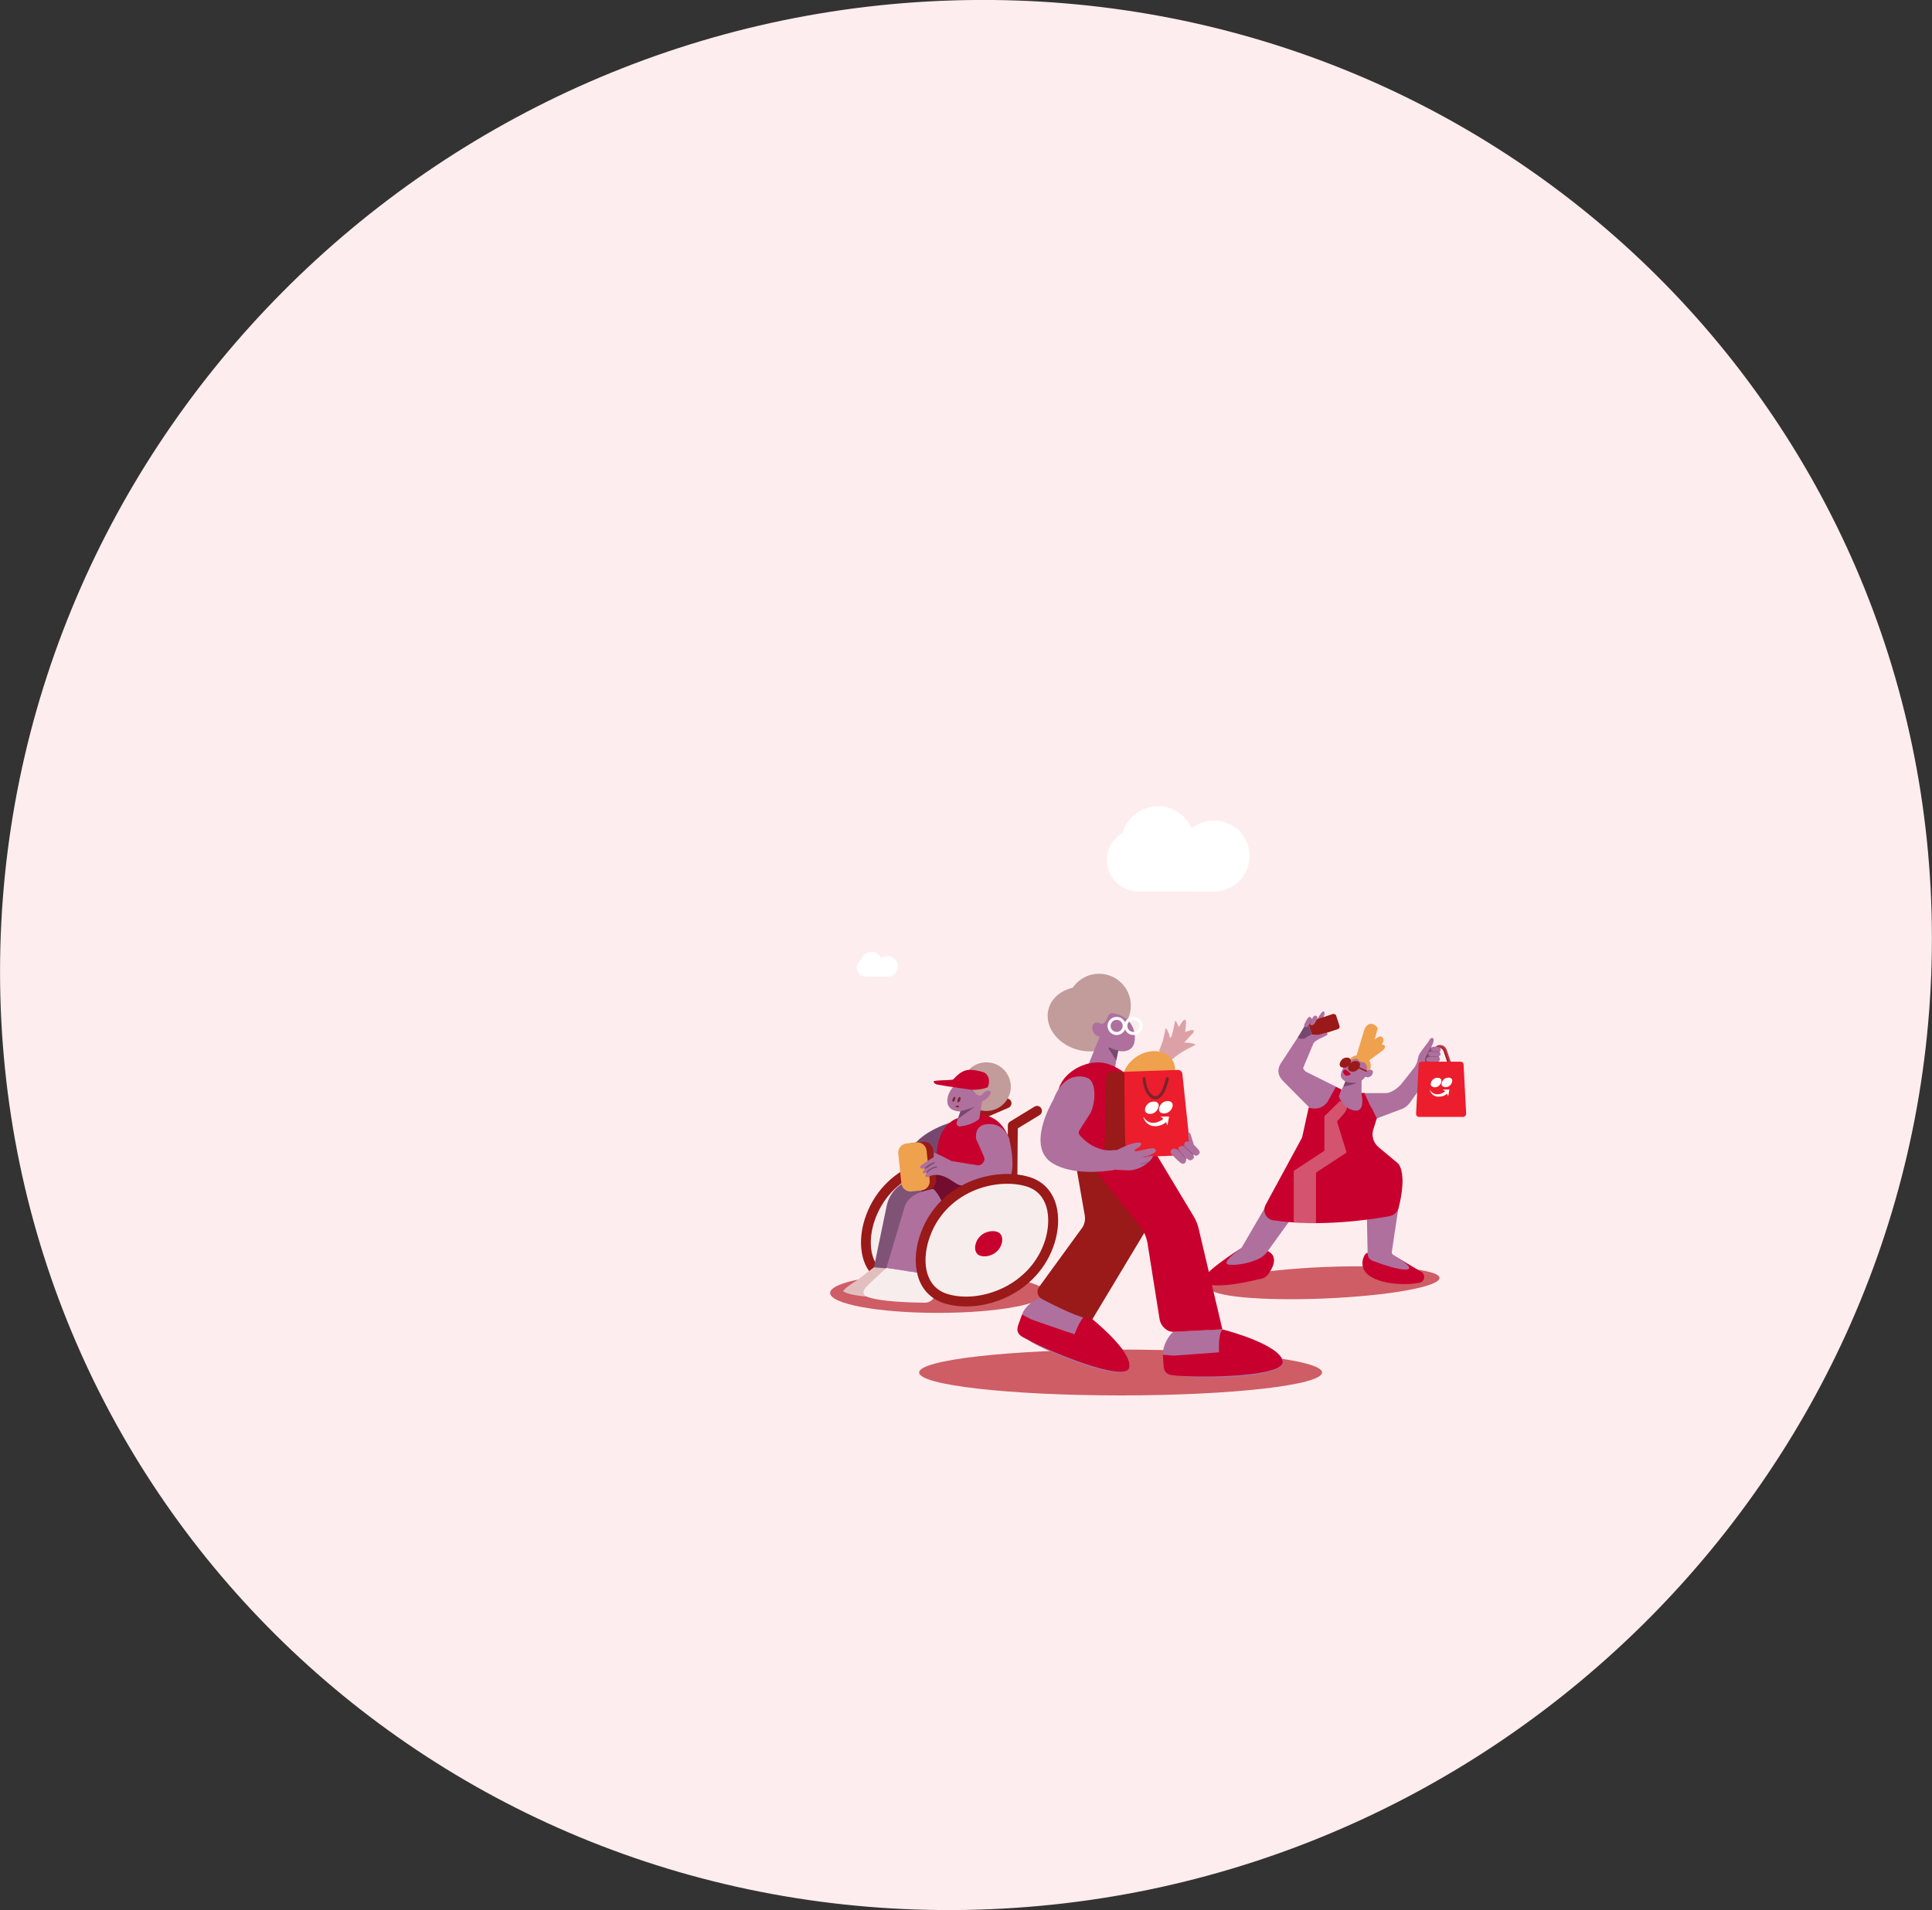 <svg width="1520" height="1503" viewBox="0 0 1520 1503" fill="none" xmlns="http://www.w3.org/2000/svg">
<rect x="0" y="0" width="1520" height="1503" fill="#333333" stroke="none"/>
<g clip-path="url(#clip0_1:2)">
<path d="M759.983 1502.91C1179.69 1495.68 1519.93 1153.39 1519.93 738.397C1519.93 323.401 1179.69 -7.155 759.983 0.079C340.275 7.313 0.035 349.599 0.035 764.595C0.035 1179.59 340.275 1510.15 759.983 1502.91Z" fill="#FDEDEE"/>
<path d="M1042.67 1021.76C1092.62 1019.63 1132.84 1012.44 1132.53 1005.55C1132.33 998.758 1091.5 994.908 1041.55 997.036C991.605 999.163 951.282 1006.46 951.586 1013.25C951.89 1020.14 992.618 1023.88 1042.67 1021.76Z" fill="#BB202B" fill-opacity="0.702"/>
<path fill-rule="evenodd" clip-rule="evenodd" d="M1072.56 829.968C1072.56 829.968 1062.32 829.461 1062.12 834.628C1062.12 834.628 1069.62 831.792 1072.96 834.831L1072.56 829.968V829.968Z" fill="#EFA14D"/>
<path d="M1094.54 986.702L1118.15 1000.78C1121.9 1003.01 1120.98 1008.59 1116.73 1009.4C1102.44 1012.13 1078.13 1009.8 1072.96 998.859C1070.12 992.78 1073.67 985.891 1075.8 985.891L1094.54 986.702V986.702Z" fill="#C8002D"/>
<path d="M976.712 982.041C976.712 982.041 939.225 1005.44 947.432 1009.6C958.07 1015.17 990.085 1006.66 990.085 1006.66L990.997 1006.56C993.935 1006.15 996.367 1004.74 997.988 1002.41C1002.04 996.732 1007.31 985.891 992.618 982.852L976.712 982.041V982.041Z" fill="#C8002D"/>
<path d="M1096.47 987.816C1095.35 987.208 1094.74 985.891 1095.05 984.675L1103.15 930.979C1103.96 924.596 1098.59 927.433 1094.74 922.164L1077.92 897.038C1074.58 892.378 1073.06 885.59 1068.4 888.933L1064.96 891.466L1029.9 890.554L976.712 982.041C976.712 982.041 958.779 994.401 967.289 995.212C973.672 995.921 985.83 993.388 991.909 989.64C993.935 988.525 995.657 986.904 996.975 985.081L1025.04 946.176C1025.85 944.96 1026.76 943.947 1027.77 942.934L1058.37 912.742C1059.18 911.526 1059.59 906.258 1060.5 907.372L1073.06 924.9C1074.58 927.129 1075.29 929.763 1074.89 932.397L1076 986.6C1076 989.032 1077.52 991.159 1079.85 992.071C1086.54 994.604 1100.42 999.568 1106.7 998.961C1113.49 998.251 1101.43 990.754 1096.47 987.816V987.816Z" fill="#AF709E"/>
<path d="M1141.25 838.377L1137.3 826.726C1136.28 823.99 1134.15 822.369 1131.82 822.673C1130.51 822.876 1129.19 823.788 1128.48 825.206C1127.87 826.523 1127.57 828.448 1127.97 830.069L1129.49 829.765C1129.19 828.55 1129.29 827.233 1129.9 826.219C1130.41 825.206 1131.32 824.598 1132.13 824.497C1133.55 824.294 1135.07 825.409 1135.78 827.334L1139.73 839.086C1139.93 839.39 1140.23 839.593 1140.54 839.593C1140.74 839.593 1140.74 839.593 1140.84 839.492C1141.25 839.289 1141.35 838.782 1141.25 838.377V838.377Z" fill="#9A1919"/>
<path fill-rule="evenodd" clip-rule="evenodd" d="M1126.35 833.717C1128.08 830.373 1126.76 826.523 1126.76 825.612C1126.76 824.497 1126.35 826.017 1126.05 824.497C1126.05 823.585 1127.06 821.964 1127.37 821.052C1129.19 816.291 1126.05 815.379 1124.53 818.52C1123.11 821.255 1116.63 828.246 1115.92 831.386L1115.11 835.034C1114.6 836.857 1113.79 838.58 1112.68 840.099L1102.95 852.46C1100.01 856.107 1096.06 858.843 1091.6 860.16H1067.69L1070.33 884.88L1102.75 872.723C1105.48 871.71 1107.71 869.886 1109.43 867.454L1131.42 836.756L1126.35 833.717V833.717Z" fill="#AF709E"/>
<path fill-rule="evenodd" clip-rule="evenodd" d="M1125.75 823.991C1124.33 826.321 1122.81 829.462 1121.59 831.994C1119.77 835.946 1123.11 842.936 1124.73 842.734C1124.73 842.734 1131.62 836.756 1132.43 834.021C1132.23 829.563 1125.75 826.422 1125.75 823.991V823.991Z" fill="#77486F"/>
<path d="M1142.26 838.175L1138.31 826.422C1137.4 823.788 1135.17 822.066 1132.84 822.471C1131.52 822.673 1130.2 823.585 1129.6 825.004C1128.89 826.321 1128.68 828.144 1128.99 829.867L1130.51 829.563C1130.2 828.246 1130.41 827.03 1130.91 826.017C1131.42 825.004 1132.33 824.396 1133.14 824.294C1134.56 823.991 1136.08 825.206 1136.79 827.131L1140.84 838.782C1140.94 839.188 1141.25 839.39 1141.65 839.39C1141.75 839.39 1141.75 839.39 1141.85 839.289C1142.26 839.086 1142.46 838.479 1142.26 838.175V838.175Z" fill="#C13547"/>
<path d="M1130 825.713L1126.05 837.465C1125.85 837.769 1125.54 838.073 1125.24 838.073C1125.04 838.073 1125.04 838.073 1124.93 837.871C1124.63 837.668 1124.43 837.263 1124.63 836.756L1128.68 825.105L1130 825.713Z" fill="#9A1919"/>
<path d="M1133.04 824.193C1131.52 823.889 1130 825.105 1129.29 827.03L1125.34 838.681C1125.24 839.086 1124.83 839.289 1124.53 839.289C1124.43 839.289 1124.43 839.289 1124.33 839.188C1123.92 838.985 1123.72 838.479 1123.92 838.073L1127.97 826.321C1128.89 823.687 1131.01 821.964 1133.34 822.369L1133.04 824.193V824.193Z" fill="#C13547"/>
<path fill-rule="evenodd" clip-rule="evenodd" d="M1131.82 831.285C1132.53 831.69 1133.85 834.426 1131.62 835.236C1130.1 835.743 1124.12 835.54 1124.12 835.54C1124.12 835.54 1121.39 835.54 1122.2 833.109C1122.91 831.184 1126.45 831.285 1126.45 831.285L1130.81 831.386L1131.82 831.285V831.285Z" fill="#AF709E"/>
<path fill-rule="evenodd" clip-rule="evenodd" d="M1125.24 831.184C1125.24 831.184 1131.82 831.792 1132.84 830.677C1133.55 829.867 1133.55 828.448 1132.63 827.942C1131.32 827.233 1126.76 827.131 1126.76 827.131H1126.96C1125.75 827.131 1124.63 827.638 1124.02 828.246C1123.31 829.056 1123.31 830.272 1125.24 831.184V831.184Z" fill="#AF709E"/>
<path fill-rule="evenodd" clip-rule="evenodd" d="M1127.06 827.131C1127.06 827.131 1131.32 828.55 1132.53 827.739C1133.45 827.131 1133.85 825.308 1133.14 824.598C1132.13 823.585 1129.09 823.687 1127.57 823.687C1126.56 823.788 1123.92 825.915 1127.06 827.131V827.131Z" fill="#AF709E"/>
<path fill-rule="evenodd" clip-rule="evenodd" d="M1132.13 831.285C1132.13 831.387 1132.13 831.488 1132.03 831.488C1130.91 831.488 1129.19 831.488 1127.77 831.488C1127.06 831.488 1126.45 831.488 1125.95 831.488C1125.75 831.488 1125.54 831.488 1125.44 831.488H1125.24V831.285V831.083H1125.44C1125.54 831.083 1125.75 831.083 1125.95 831.083C1126.45 831.083 1127.06 831.083 1127.77 831.083C1129.19 831.083 1130.91 831.083 1131.93 831.083C1132.03 831.083 1132.13 831.184 1132.13 831.285V831.285ZM1125.04 831.285C1125.04 831.184 1125.14 831.083 1125.24 831.083V831.285V831.488C1125.04 831.488 1125.04 831.387 1125.04 831.285Z" fill="#89567E"/>
<path fill-rule="evenodd" clip-rule="evenodd" d="M1126.15 826.929C1126.15 826.827 1126.25 826.827 1126.35 826.827V827.03L1126.25 827.233C1126.15 827.233 1126.15 827.131 1126.15 826.929V826.929ZM1126.35 827.03L1126.25 827.233H1126.35H1126.45C1126.56 827.233 1126.66 827.334 1126.86 827.334C1127.26 827.435 1127.77 827.537 1128.38 827.638C1129.6 827.84 1131.11 828.043 1132.43 828.043C1132.53 828.043 1132.63 827.942 1132.63 827.84C1132.63 827.739 1132.53 827.638 1132.43 827.638C1131.11 827.638 1129.6 827.435 1128.38 827.233C1127.87 827.131 1127.37 827.03 1126.96 826.929C1126.76 826.929 1126.66 826.929 1126.56 826.827C1126.45 826.827 1126.45 826.827 1126.45 826.827H1126.35V827.03Z" fill="#89567E"/>
<path fill-rule="evenodd" clip-rule="evenodd" d="M1150.97 878.903H1116.42C1115.11 878.903 1114.09 877.89 1114.09 876.573L1116.12 837.769C1116.12 836.452 1117.13 835.439 1118.55 835.439H1149.05C1150.47 835.439 1151.48 836.452 1151.48 837.769L1153.51 876.573C1153.4 877.788 1152.39 878.903 1150.97 878.903Z" fill="#EC1D2C"/>
<path fill-rule="evenodd" clip-rule="evenodd" d="M1091.5 860.058C1077.52 864.01 1052.8 860.464 1039.43 852.156C1030.61 859.045 1030.91 872.419 1024.73 895.012C1022.71 902.307 1058.37 903.522 1077.72 899.267C1080.26 882.55 1088.26 870.798 1091.5 860.058Z" fill="#AF709E"/>
<path fill-rule="evenodd" clip-rule="evenodd" d="M1039.93 803.525C1039.93 803.424 1040.74 801.6 1041.45 800.08C1043.28 795.622 1041.05 794.001 1038.21 798.966L1034.76 804.639L1039.93 803.525V803.525Z" fill="#AF709E"/>
<path fill-rule="evenodd" clip-rule="evenodd" d="M1031.52 803.525C1029.6 804.133 1029.09 805.349 1029.6 806.463L1032.23 814.771C1032.54 815.885 1033.75 815.987 1034.87 815.683L1052.49 809.807C1053.71 809.503 1054.22 808.186 1053.81 807.071L1051.28 799.371C1050.98 798.257 1049.66 797.547 1048.54 797.953L1031.52 803.525Z" fill="#9A1919"/>
<path fill-rule="evenodd" clip-rule="evenodd" d="M1029.09 815.075C1032.03 813.454 1035.37 814.366 1036.08 814.366C1038.01 814.264 1041.45 813.049 1042.57 812.846C1043.58 812.542 1044.69 813.048 1044.39 813.96C1044.19 814.771 1040.34 816.392 1037.5 817.709C1036.28 818.418 1033.95 819.837 1033.35 821.052L1025.65 839.39C1025.04 840.809 1025.04 840.809 1027.06 843.139L1054.93 857.019C1056.34 857.424 1048.54 876.167 1032.13 873.533L1010.35 851.548C1006.09 847.495 1003.26 842.227 1009.03 834.73L1025.85 808.996L1029.09 815.075V815.075Z" fill="#AF709E"/>
<path fill-rule="evenodd" clip-rule="evenodd" d="M1032.03 814.163C1031.32 814.568 1028.79 815.176 1027.77 816.392C1026.25 818.114 1021.19 817.304 1021.09 816.493L1028.69 803.322L1032.03 814.163Z" fill="#77486F"/>
<path fill-rule="evenodd" clip-rule="evenodd" d="M1032.03 802.005C1031.93 801.195 1030.61 798.966 1028.89 801.093C1028.08 802.107 1026.25 805.957 1026.25 805.957C1026.25 805.957 1025.34 808.084 1027.37 808.287C1029.09 808.489 1030.41 805.551 1030.41 805.551L1032.03 802.005V802.005Z" fill="#AF709E"/>
<path fill-rule="evenodd" clip-rule="evenodd" d="M1030.61 804.639C1030.61 804.639 1033.14 799.371 1034.36 799.168C1035.37 799.067 1036.49 799.776 1036.49 800.587C1036.49 801.904 1034.36 805.247 1034.36 805.247V805.146C1033.95 805.957 1033.04 806.666 1032.23 806.767C1031.42 806.97 1030.51 806.463 1030.61 804.639V804.639Z" fill="#AF709E"/>
<path fill-rule="evenodd" clip-rule="evenodd" d="M1032.13 801.904C1032.13 801.904 1032.23 802.005 1032.13 802.107C1031.73 802.917 1031.32 803.829 1031.12 804.538C1030.91 804.842 1030.81 805.146 1030.81 805.349C1030.71 805.45 1030.71 805.551 1030.71 805.551V805.653L1030.51 805.551L1032.13 801.904V801.904ZM1030.51 805.551H1030.31L1030.41 805.45C1030.41 805.349 1030.41 805.349 1030.41 805.247C1030.51 805.045 1030.61 804.741 1030.71 804.437C1031.02 803.728 1031.42 802.816 1031.83 801.904C1031.93 801.904 1032.03 801.803 1032.13 801.904L1030.51 805.551V805.551Z" fill="#89567E"/>
<path fill-rule="evenodd" clip-rule="evenodd" d="M1100.32 915.883L1084.61 902.712C1080.46 899.267 1078.84 893.695 1080.46 888.73L1083.19 879.916L1080.36 874.242H1080.46L1077.42 868.873L1073.47 860.058H1071.04C1071.04 860.058 1074.78 874.85 1066.07 873.939C1057.86 873.027 1052.9 863.706 1053.51 862.186L1055.53 857.526L1050.98 855.297L1044.29 867.252C1038.21 875.154 1029.6 871.507 1029.6 871.507L1024.43 895.113L995.759 947.999C993.023 953.166 996.063 959.448 1001.84 960.258C1038.82 965.729 1078.74 959.651 1093.22 957.016C1096.77 956.307 1099.61 953.673 1100.42 950.127C1102.85 941.11 1105.79 923.887 1100.32 915.883V915.883Z" fill="#C8002D"/>
<path fill-rule="evenodd" clip-rule="evenodd" d="M1072.15 834.628C1070.53 833.311 1070.22 830.88 1071.64 829.36C1071.64 829.36 1083.19 813.352 1087.04 815.784C1089.98 818.114 1087.65 821.154 1086.44 822.775L1077.52 834.021C1076.2 835.642 1073.77 835.946 1072.15 834.628Z" fill="#EFA14D"/>
<path fill-rule="evenodd" clip-rule="evenodd" d="M1071.24 833.311C1070.33 831.488 1071.14 829.158 1072.96 828.246L1084.81 822.471C1089.07 820.647 1092.11 823.788 1086.74 827.435L1076.3 835.034C1074.38 835.946 1072.15 835.135 1071.24 833.311Z" fill="#EFA14D"/>
<path fill-rule="evenodd" clip-rule="evenodd" d="M1059.89 847.698L1054.83 859.248C1054.52 859.957 1054.01 861.983 1054.72 862.186C1058.47 863.604 1070.22 868.569 1071.14 866.543L1071.24 848.61L1059.89 847.698V847.698Z" fill="#AF709E"/>
<path fill-rule="evenodd" clip-rule="evenodd" d="M1064.75 852.865C1071.95 852.663 1077.72 843.848 1077.52 838.58C1077.52 834.831 1073.77 833.919 1070.33 833.21C1061.01 831.285 1054.83 841.619 1054.83 846.381C1054.93 850.028 1061.31 852.865 1064.75 852.865V852.865Z" fill="#AF709E"/>
<path fill-rule="evenodd" clip-rule="evenodd" d="M1076.1 847.698C1078.53 847.698 1080.15 845.368 1080.15 843.544C1080.15 842.227 1078.94 841.721 1077.72 841.721C1075.09 841.721 1073.57 844.152 1073.57 845.773C1073.57 847.192 1074.78 847.799 1076.1 847.698V847.698Z" fill="#AF709E"/>
<path fill-rule="evenodd" clip-rule="evenodd" d="M1071.14 835.743C1069.21 835.034 1066.58 832.602 1067.19 830.677L1073.57 809.806C1074.28 807.881 1076.91 804.538 1080.26 805.957C1085.02 807.983 1083.8 810.212 1083.09 812.238L1077.42 834.021C1075.39 836.148 1071.14 835.743 1071.14 835.743V835.743Z" fill="#EFA14D"/>
<path fill-rule="evenodd" clip-rule="evenodd" d="M1058.78 850.94C1060.19 852.257 1063.03 851.852 1066.48 852.055C1066.78 852.055 1066.88 852.561 1066.58 852.663L1057.56 854.993C1057.36 855.094 1057.16 854.79 1057.26 854.486L1058.47 851.244C1058.37 851.143 1058.67 850.94 1058.78 850.94V850.94Z" fill="#77486F"/>
<path fill-rule="evenodd" clip-rule="evenodd" d="M1070.83 834.831C1070.83 834.831 1077.32 836.756 1075.09 842.835C1075.09 842.835 1075.59 841.822 1077.82 841.822C1077.82 841.822 1080.05 836.959 1076.2 833.311L1070.83 834.831V834.831Z" fill="#EFA14D"/>
<path fill-rule="evenodd" clip-rule="evenodd" d="M1061.41 837.364C1061.51 837.161 1061.82 836.959 1062.12 837.06L1066.37 838.276C1066.37 838.276 1066.37 838.276 1066.48 838.377L1075.19 842.328C1075.39 842.43 1075.59 842.835 1075.39 843.038C1075.29 843.341 1074.99 843.443 1074.68 843.341L1065.97 839.39L1061.82 838.073C1061.51 837.972 1061.31 837.668 1061.41 837.364V837.364Z" fill="#9A1919"/>
<path fill-rule="evenodd" clip-rule="evenodd" d="M1057.36 840.201C1060.7 840.201 1062.83 837.263 1062.83 834.73C1062.83 833.007 1061.11 832.197 1059.59 832.197C1055.94 832.197 1054.01 835.54 1054.01 837.668C1054.01 839.492 1055.74 840.201 1057.36 840.201V840.201Z" fill="#9A1919"/>
<path fill-rule="evenodd" clip-rule="evenodd" d="M1064.15 843.342C1067.69 843.342 1070.02 840.099 1070.02 837.567C1070.02 835.743 1068.2 834.932 1066.48 834.932C1062.63 834.932 1060.6 838.377 1060.6 840.707C1060.7 842.531 1062.52 843.342 1064.15 843.342Z" fill="#9A1919"/>
<path fill-rule="evenodd" clip-rule="evenodd" d="M1062.83 845.165C1062.83 845.165 1061.01 843.139 1059.28 842.126C1056.95 840.707 1056.55 843.646 1056.55 843.646C1056.55 843.646 1056.55 843.646 1056.65 843.646C1056.95 844.355 1058.47 848.61 1062.63 845.267C1062.73 845.267 1062.83 845.165 1062.83 845.165V845.165Z" fill="#C8002D"/>
<path fill-rule="evenodd" clip-rule="evenodd" d="M1128.89 855.601C1131.93 855.601 1134.15 852.663 1134.05 850.434C1134.05 848.813 1132.43 848.002 1130.81 848.103C1127.37 848.103 1125.54 851.244 1125.64 853.27C1125.75 854.891 1127.37 855.601 1128.89 855.601ZM1142.56 850.332C1142.56 852.561 1140.44 855.499 1137.4 855.499C1135.88 855.499 1134.26 854.79 1134.15 853.169C1134.15 851.143 1135.98 848.002 1139.32 848.002C1140.94 847.901 1142.56 848.61 1142.56 850.332ZM1131.42 862.997C1134.15 863.098 1136.69 862.287 1138.51 860.565L1139.32 862.794L1140.33 857.323L1135.17 857.424L1136.99 858.64C1135.57 860.16 1132.63 861.274 1130.2 861.072C1127.87 860.869 1125.85 859.349 1125.04 857.627H1124.93C1125.44 860.261 1127.87 862.895 1131.42 862.997V862.997Z" fill="white"/>
<path fill-rule="evenodd" clip-rule="evenodd" d="M1017.85 960.562V922.063C1017.85 921.556 1018.15 921.151 1018.45 920.948L1041.45 905.853C1041.76 905.65 1041.96 905.245 1041.96 904.738V878.903C1041.96 878.599 1042.06 878.295 1042.36 877.991L1053.61 866.948C1054.12 866.34 1055.03 866.441 1055.64 867.049C1056.34 868.062 1057.56 869.582 1059.18 870.798C1059.69 871.203 1059.89 871.71 1059.69 872.216C1058.88 875.256 1054.01 880.119 1052.39 881.841C1052.09 882.145 1051.99 882.753 1052.09 883.158L1059.18 906.055C1059.38 906.562 1059.18 907.17 1058.68 907.474L1035.88 922.367C1035.58 922.671 1035.37 923.076 1035.37 923.583V961.879C1035.37 962.589 1034.66 963.197 1033.85 963.197L1019.06 961.981C1018.45 961.981 1017.85 961.272 1017.85 960.562V960.562Z" fill="#E6C7CB" fill-opacity="0.42"/>
<path d="M737.914 1033.1C784.822 1033.1 822.714 1026.11 822.714 1017.4C822.714 1008.79 784.822 1001.7 737.914 1001.7C691.106 1001.7 653.113 1008.79 653.113 1017.4C653.113 1026.11 691.106 1033.1 737.914 1033.1Z" fill="#BB202B" fill-opacity="0.702"/>
<path fill-rule="evenodd" clip-rule="evenodd" d="M782.897 963.095C771.145 1001.09 728.998 1016.59 701.136 1008.08C680.873 1001.7 678.138 979.61 683.913 961.069C696.881 919.631 740.548 908.284 765.674 916.085C785.835 922.266 788.672 944.757 782.897 963.095Z" fill="#F8EDED"/>
<path fill-rule="evenodd" clip-rule="evenodd" d="M721.805 923.684C707.013 930.269 693.74 942.63 687.56 962.183C684.825 970.998 684.217 980.319 686.446 988.019C688.675 995.617 693.538 1001.59 702.251 1004.33C715.118 1008.28 731.632 1006.76 746.323 999.568C761.013 992.375 773.678 979.711 779.25 961.981C781.985 953.268 782.492 943.845 780.263 936.146C778.034 928.446 773.171 922.468 764.559 919.834C753.009 916.187 736.799 916.997 721.805 923.684ZM766.889 912.438C753.313 908.183 735.077 909.196 718.664 916.592C702.048 923.988 687.054 937.969 680.164 959.853C677.125 969.681 676.314 980.623 679.05 990.247C681.887 999.974 688.472 1008.18 699.921 1011.73C715.016 1016.39 733.456 1014.46 749.767 1006.46C766.079 998.555 780.364 984.371 786.646 964.21C789.685 954.585 790.496 943.542 787.76 933.917C784.923 924.19 778.338 915.883 766.889 912.438Z" fill="#9A1919"/>
<path fill-rule="evenodd" clip-rule="evenodd" d="M747.133 883.563C747.133 883.563 713.497 893.492 714.51 914.464C714.51 914.464 711.572 952.052 753.111 925.406L747.133 883.563Z" fill="#77486F"/>
<path fill-rule="evenodd" clip-rule="evenodd" d="M819.168 872.115C820.282 873.939 819.674 876.37 817.851 877.485L800.728 887.92L800.323 938.476C800.323 940.603 798.601 942.326 796.473 942.326C794.346 942.326 792.623 940.603 792.623 938.375L792.927 885.691C792.927 884.374 793.636 883.057 794.852 882.449L813.899 870.798C815.723 869.683 818.053 870.291 819.168 872.115V872.115Z" fill="#9A1919"/>
<path fill-rule="evenodd" clip-rule="evenodd" d="M795.46 866.644C796.271 868.569 795.359 870.899 793.434 871.71L774.893 879.713L774.488 929.864C774.488 931.992 772.766 933.714 770.638 933.714C768.51 933.714 766.788 931.992 766.788 929.864L767.092 877.079C767.092 875.56 768.004 874.141 769.422 873.533L790.394 864.618C792.319 863.807 794.65 864.719 795.46 866.644V866.644Z" fill="#9A1919"/>
<path fill-rule="evenodd" clip-rule="evenodd" d="M759.899 935.436L722.108 941.313C716.739 942.123 712.382 946.277 711.167 951.647L701.238 999.974L759.899 935.436V935.436Z" fill="#AF709E"/>
<path d="M715.016 1002.91L687.56 997.238L697.59 948.911C699.819 937.868 708.836 929.256 720.082 927.534L757.771 921.759L762.026 949.316L724.844 955.091L715.016 1002.91Z" fill="#7F5376"/>
<path fill-rule="evenodd" clip-rule="evenodd" d="M719.069 926.116C719.069 926.116 726.364 931.586 729.099 956.814L769.726 931.992L765.978 919.327L719.069 926.116Z" fill="#720D2E"/>
<path d="M687.56 997.238L714.003 999.568C714.003 999.568 717.245 1006.36 717.955 1012.74C718.461 1017.4 714.611 1021.35 709.951 1021.35C698.097 1021.25 672.059 1021.15 663.751 1016.39C661.826 1015.37 672.16 1008.79 674.491 1007.27C676.618 1005.75 687.56 997.238 687.56 997.238Z" fill="#E2BFBF"/>
<path d="M731.733 1003.22L697.388 997.643L711.166 951.545C713.497 940.502 725.047 936.956 736.191 935.234L773.981 929.358L778.237 957.016L741.054 962.791L731.733 1003.22Z" fill="#AF709E"/>
<path d="M697.388 997.745L731.733 1003.32C731.733 1003.32 735.077 1010.11 735.786 1016.49C736.191 1021.25 732.442 1025.1 727.681 1025.1C716.333 1025 692.727 1024.29 682.798 1020.64C680.468 1019.73 676.01 1017.5 683.609 1010.51C697.388 997.745 697.388 997.745 697.388 997.745V997.745Z" fill="#F8EDED"/>
<path fill-rule="evenodd" clip-rule="evenodd" d="M732.341 933.815C732.341 933.815 743.486 940.806 746.221 966.033L786.848 941.313L783.1 928.547L732.341 933.815Z" fill="#720D2E"/>
<path fill-rule="evenodd" clip-rule="evenodd" d="M778.034 938.172C765.674 919.53 735.279 926.217 737.103 905.447C738.217 893.594 744.094 882.246 754.732 879.511C772.158 875.053 785.531 875.762 793.738 895.215C798.297 905.853 792.218 959.853 778.034 938.172V938.172Z" fill="#C8002D"/>
<path fill-rule="evenodd" clip-rule="evenodd" d="M730.112 936.146L722.21 936.956C718.36 937.463 714.713 934.525 714.307 930.573L711.876 907.17C711.47 903.218 714.307 899.672 718.36 899.267L726.262 898.457C730.112 897.95 733.658 900.888 734.165 904.839L736.596 928.243C737.002 932.093 734.165 935.74 730.112 936.146Z" fill="#9A1919"/>
<path fill-rule="evenodd" clip-rule="evenodd" d="M724.945 936.753L717.043 937.564C713.193 937.969 709.545 935.132 709.14 931.08L706.709 907.676C706.303 903.826 709.14 900.28 713.193 899.774L721.095 898.963C724.945 898.558 728.491 901.395 728.998 905.447L731.429 928.851C731.835 932.701 728.998 936.247 724.945 936.753Z" fill="#EFA14D"/>
<path d="M790.192 941.414C788.976 941.515 787.862 941.515 786.848 941.313C786.848 941.313 759.19 935.436 751.388 930.573C742.27 924.697 742.169 923.177 743.385 917.098C744.6 911.121 742.067 912.337 748.045 913.552L768.814 916.896C772.563 917.504 775.602 913.553 774.083 910.007L767.903 896.126C767.193 890.048 769.828 885.387 775.906 884.678C781.985 883.969 788.976 885.387 793.738 895.215C793.738 895.215 800.83 921.151 792.725 929.662C790.293 932.093 799.006 936.348 796.473 938.679C794.751 940.3 792.623 941.211 790.192 941.414Z" fill="#AF709E"/>
<path d="M755.846 921.86C758.582 928.243 760.101 929.155 755.948 932.296C753.212 934.322 742.878 920.746 731.531 925.508C727.377 927.534 727.478 925.406 729.302 922.468C724.844 924.596 725.452 922.367 727.985 919.327C723.831 920.138 722.818 918.72 724.844 916.997C725.857 916.085 732.645 911.627 734.368 910.614C735.178 910.108 734.266 908.689 734.773 907.17C734.773 907.068 734.874 907.068 734.975 907.068C739.636 908.791 748.045 913.35 748.045 913.35C751.794 917.099 755.34 920.644 755.846 921.86V921.86Z" fill="#AF709E"/>
<path fill-rule="evenodd" clip-rule="evenodd" d="M737.204 918.213C737.306 918.416 737.103 918.618 736.9 918.719C734.368 919.125 732.544 920.138 731.429 921.05C730.821 921.556 730.416 921.962 730.112 922.265C729.91 922.468 729.808 922.569 729.808 922.671C729.707 922.671 729.707 922.671 729.707 922.772C729.606 922.975 729.302 922.975 729.099 922.873C728.896 922.772 728.795 922.468 728.998 922.265L729.302 922.468C728.998 922.266 728.998 922.265 728.998 922.265C728.998 922.265 728.998 922.265 728.998 922.164C728.998 922.164 729.099 922.164 729.099 922.063C729.2 921.962 729.302 921.86 729.403 921.658C729.707 921.354 730.214 920.847 730.821 920.34C732.139 919.429 734.064 918.314 736.698 917.808C737.002 917.808 737.204 917.909 737.204 918.213V918.213Z" fill="#77486F"/>
<path fill-rule="evenodd" clip-rule="evenodd" d="M735.583 914.87C735.685 915.072 735.583 915.275 735.279 915.376C733.05 916.085 731.328 917.2 730.112 918.112C729.403 918.618 728.998 919.023 728.694 919.327C728.491 919.53 728.39 919.631 728.289 919.733C728.289 919.733 728.187 919.733 728.187 919.834C728.187 919.834 728.187 919.834 727.883 919.53L727.478 919.226C727.377 919.429 727.377 919.733 727.579 919.834C727.782 920.037 727.985 920.037 728.187 919.834L735.583 914.87V914.87ZM727.883 919.53C727.478 919.226 727.478 919.226 727.478 919.226H727.579C727.579 919.226 727.579 919.125 727.681 919.125C727.782 919.024 727.883 918.821 727.985 918.72C728.39 918.314 728.897 917.909 729.504 917.403C730.821 916.389 732.746 915.275 735.077 914.566C735.279 914.464 735.583 914.566 735.583 914.87L727.883 919.53V919.53Z" fill="#77486F"/>
<path d="M776.008 874.242C786.646 874.242 795.257 865.631 795.257 855.094C795.257 844.557 786.646 835.946 776.008 835.946C765.471 835.946 756.859 844.557 756.859 855.094C756.859 865.631 765.471 874.242 776.008 874.242Z" fill="#C29B9B"/>
<path fill-rule="evenodd" clip-rule="evenodd" d="M776.717 856.209C775.603 855.803 775.197 857.526 773.678 857.931C773.475 855.094 772.259 852.46 769.321 851.143C762.837 848.306 750.983 850.028 746.525 860.565C744.499 865.327 744.6 871.203 749.767 873.432C756.049 876.167 765.978 874.141 771.043 866.847C773.678 867.758 784.417 859.147 776.717 856.209V856.209Z" fill="#AF709E"/>
<path fill-rule="evenodd" clip-rule="evenodd" d="M771.145 858.64C772.056 858.843 776.312 857.019 776.717 856.208C779.351 851.548 778.338 844.659 772.563 843.342C760.304 840.201 757.062 842.024 749.767 849.522C746.12 850.13 743.891 849.826 737.204 850.332C731.733 850.636 736.191 853.169 737.002 853.372C745.107 854.993 764.762 857.424 771.145 858.64V858.64Z" fill="#C8002D"/>
<path fill-rule="evenodd" clip-rule="evenodd" d="M765.167 857.526C765.167 857.526 773.779 857.931 779.452 854.385C780.567 855.195 779.959 859.451 779.959 859.451C779.959 859.451 777.325 855.499 772.056 861.882C772.056 861.882 769.625 863.908 765.167 857.526V857.526Z" fill="#C29B9B"/>
<path fill-rule="evenodd" clip-rule="evenodd" d="M756.353 872.621L752.705 883.158C752.199 884.88 753.516 886.603 755.34 886.4C759.19 885.995 765.167 884.678 770.435 880.524L772.766 865.225L756.353 872.621Z" fill="#AF709E"/>
<path fill-rule="evenodd" clip-rule="evenodd" d="M767.193 870.696C767.193 870.696 758.987 874.141 755.745 874.242L753.516 880.524L767.193 870.696Z" fill="#77486F"/>
<path fill-rule="evenodd" clip-rule="evenodd" d="M827.374 979.812C815.52 1017.81 773.374 1033.41 745.512 1024.8C725.351 1018.41 722.514 996.326 728.289 977.786C741.257 936.348 785.025 925.001 810.151 932.802C830.211 938.982 833.048 961.474 827.374 979.812Z" fill="#F8EDED"/>
<path fill-rule="evenodd" clip-rule="evenodd" d="M787.963 978.9C785.531 986.702 776.92 989.944 771.246 988.12C767.092 986.803 766.484 982.244 767.7 978.495C770.334 969.985 779.25 967.654 784.417 969.275C788.571 970.694 789.179 975.253 787.963 978.9Z" fill="#C8002D"/>
<path d="M751.287 865.428C751.692 864.314 751.692 863.301 751.287 863.098C750.78 862.895 750.071 863.604 749.565 864.719C749.159 865.732 749.159 866.745 749.666 866.948C750.071 867.15 750.882 866.441 751.287 865.428V865.428Z" fill="#78252B"/>
<path d="M755.441 865.732C755.947 864.618 755.846 863.402 755.34 863.199C754.833 862.997 754.023 863.807 753.516 864.922C753.009 866.137 753.111 867.252 753.617 867.454C754.124 867.657 754.934 866.948 755.441 865.732Z" fill="#78252B"/>
<path fill-rule="evenodd" clip-rule="evenodd" d="M751.895 870.697C751.895 870.291 752.199 870.089 752.503 870.089H753.921C754.225 870.089 754.529 870.291 754.529 870.697C754.529 871.102 754.225 871.304 753.921 871.304H752.503C752.199 871.304 751.895 871.102 751.895 870.697Z" fill="#78252B"/>
<path d="M881.679 1098.05C969.214 1098.05 1040.13 1089.94 1040.13 1080.01C1040.13 1070.08 969.214 1061.98 881.679 1061.98C794.143 1061.98 723.122 1070.08 723.122 1080.01C723.122 1089.94 794.143 1098.05 881.679 1098.05Z" fill="#BB202B" fill-opacity="0.702"/>
<path d="M960.907 1045.97C960.907 1045.97 1007.21 1057.62 1009.44 1071.4C1011.26 1083.15 957.158 1085.48 932.235 1083.15C923.319 1082.24 915.923 1074.95 915.011 1066.03C914.403 1058.43 920.584 1049.31 923.522 1047.9L960.907 1045.97Z" fill="#AF709E"/>
<path d="M854.222 1034.02C854.222 1034.02 892.114 1063.09 888.669 1076.57C885.731 1088.02 835.074 1068.97 813.089 1057.01C805.186 1052.66 801.438 1043.13 804.072 1034.52C806.301 1027.33 815.622 1021.35 818.965 1021.25L854.222 1034.02V1034.02Z" fill="#AF709E"/>
<path fill-rule="evenodd" clip-rule="evenodd" d="M855.033 1034.52C850.575 1035.74 845.408 1049.92 845.408 1049.92C840.748 1048.6 811.468 1038.27 811.468 1038.27L804.072 1034.42C801.336 1043.03 797.081 1048 804.984 1052.35C826.868 1064.41 885.529 1087.91 888.365 1076.36C891.506 1064.11 860.909 1039.08 855.033 1034.52Z" fill="#C8002D"/>
<path fill-rule="evenodd" clip-rule="evenodd" d="M961.92 1046.17C958.171 1049.21 959.083 1064.11 959.083 1064.11C954.422 1064.61 923.42 1066.74 923.42 1066.74L914.91 1066.03C915.822 1074.95 913.897 1081.33 922.914 1082.24C947.837 1084.57 1010.96 1083.15 1009.13 1071.3C1007.11 1058.84 969.113 1048 961.92 1046.17V1046.17Z" fill="#C8002D"/>
<path d="M817.547 1012.64L851.69 965.729C853.412 962.893 854.02 959.549 853.412 956.307L843.99 902.205L887.352 894.708L900.422 969.883L859.39 1038.17C850.879 1038.07 830.211 1027.73 819.674 1022.16C816.23 1020.34 815.216 1015.78 817.547 1012.64V1012.64Z" fill="#9A1919"/>
<path d="M912.276 1037.97L902.651 977.279C901.739 973.227 900.118 969.275 897.686 965.831L843.584 898.457L897.788 888.427L939.023 957.016C940.745 959.954 942.163 963.095 942.974 966.54L961.717 1046.07L923.42 1048C917.949 1048.2 913.187 1043.44 912.276 1037.97Z" fill="#C8002D"/>
<path fill-rule="evenodd" clip-rule="evenodd" d="M932.235 815.075L933.146 804.133C933.146 804.133 932.842 800.486 930.512 803.626C928.182 806.868 921.698 816.291 919.976 820.951L923.015 828.448L932.235 815.075V815.075Z" fill="#DCA1A7"/>
<path fill-rule="evenodd" clip-rule="evenodd" d="M926.257 827.84C926.257 827.84 930.411 814.467 926.662 806.463C922.914 798.459 925.953 806.767 919.469 820.951C919.368 820.85 926.054 825.814 926.257 827.84V827.84Z" fill="#DCA1A7"/>
<path fill-rule="evenodd" clip-rule="evenodd" d="M931.222 820.85L938.719 812.745C938.719 812.745 940.644 809.705 936.794 810.718C932.944 811.833 922.002 815.277 917.949 818.013L915.72 825.713L931.222 820.85Z" fill="#DCA1A7"/>
<path fill-rule="evenodd" clip-rule="evenodd" d="M918.76 833.717C918.76 833.717 922.914 820.242 919.165 812.339C915.416 804.234 918.456 812.542 911.87 826.726C911.87 826.726 918.658 831.792 918.76 833.717V833.717Z" fill="#DCA1A7"/>
<path fill-rule="evenodd" clip-rule="evenodd" d="M911.161 828.043C911.161 828.043 925.244 818.722 935.983 820.647C946.723 822.673 935.882 821.66 921.799 833.919C921.698 834.021 913.491 827.537 911.161 828.043Z" fill="#DCA1A7"/>
<path d="M889.176 835.743C880.97 844.659 880.767 856.512 888.872 862.287C896.876 868.164 910.047 865.631 918.253 856.816C926.561 847.901 926.662 836.047 918.658 830.272C910.553 824.396 897.382 826.929 889.176 835.743V835.743Z" fill="#EFA14D"/>
<path d="M864.658 816.291C878.437 816.291 889.683 805.045 889.683 791.266C889.683 777.487 878.437 766.241 864.658 766.241C850.879 766.241 839.633 777.487 839.633 791.266C839.633 805.045 850.879 816.291 864.658 816.291Z" fill="#C29B9B"/>
<path d="M883.502 810.313C887.352 797.041 877.322 782.553 861.213 777.892C845.003 773.333 828.894 780.324 825.044 793.596C821.194 806.868 831.224 821.356 847.434 825.915C863.543 830.576 879.754 823.585 883.502 810.313V810.313Z" fill="#C29B9B"/>
<path fill-rule="evenodd" clip-rule="evenodd" d="M878.234 826.523C866.785 823.079 863.138 814.366 865.671 806.058C873.067 804.741 869.926 796.433 875.701 797.345C891.81 799.979 894.343 813.859 892.215 821.255C890.392 827.233 883.705 828.246 878.234 826.523Z" fill="#AF709E"/>
<path fill-rule="evenodd" clip-rule="evenodd" d="M864.861 804.943C869.116 806.159 870.534 809.503 869.622 812.542C866.785 813.049 868.001 816.291 865.772 815.885C859.693 814.872 858.782 809.705 859.592 806.868C860.403 804.639 862.834 804.335 864.861 804.943Z" fill="#AF709E"/>
<path fill-rule="evenodd" clip-rule="evenodd" d="M879.855 823.585L876.613 844.557C876.106 847.495 873.067 849.42 870.129 848.509L854.222 842.936L865.468 815.075L879.855 823.585V823.585Z" fill="#AF709E"/>
<path fill-rule="evenodd" clip-rule="evenodd" d="M870.23 917.098C842.267 908.689 826.766 877.383 832.946 856.816C837.404 842.024 857.161 832.906 870.838 836.959C901.334 846.28 910.351 885.792 904.677 904.333C900.321 918.821 883.806 921.151 870.23 917.098V917.098Z" fill="#C8002D"/>
<path d="M935.375 908.993L884.212 910.716C880.26 910.716 872.459 907.575 872.56 903.826L882.996 851.751C883.097 848.103 876.512 843.544 880.159 843.544L926.764 841.923C928.486 841.923 930.006 843.139 930.208 844.861L935.679 896.734L938.01 906.157C938.212 907.575 936.996 908.993 935.375 908.993V908.993Z" fill="#EC1D2C"/>
<path d="M884.212 910.716L867.393 913.958C866.279 913.958 868.71 908.385 868.913 903.826C869.622 892.58 869.926 862.794 869.926 849.116C869.926 845.672 872.763 842.936 876.208 843.139L882.996 843.544C883.908 843.544 884.617 844.253 884.718 845.064C884.718 845.064 884.414 864.82 885.225 898.457C885.326 901.496 886.643 904.738 886.846 908.081C886.947 909.399 885.731 910.716 884.212 910.716Z" fill="#9A1919"/>
<path fill-rule="evenodd" clip-rule="evenodd" d="M904.981 876.573C908.932 876.471 911.668 872.723 911.566 869.785C911.465 867.556 909.439 866.644 907.514 866.846C902.955 866.948 900.726 870.899 900.827 873.533C900.827 875.661 902.955 876.573 904.981 876.573V876.573ZM922.61 869.481C922.711 872.419 919.976 876.066 915.923 876.167C913.998 876.167 911.87 875.357 911.87 873.229C911.668 870.595 914.099 866.543 918.456 866.441C920.482 866.34 922.508 867.252 922.61 869.481V869.481ZM908.122 886.198C911.668 886.299 915.011 885.184 917.443 882.956L918.456 885.691L919.773 878.599L912.985 878.7L915.315 880.321C913.289 882.246 909.641 883.766 906.501 883.563C903.461 883.259 900.928 881.233 899.814 879.106H899.51C900.422 882.652 903.664 885.995 908.122 886.198V886.198Z" fill="white"/>
<path fill-rule="evenodd" clip-rule="evenodd" d="M909.236 904.738C910.452 908.082 900.625 910.108 898.598 910.716C898.902 910.918 906.703 909.297 906.805 909.399C908.831 910.108 899.409 921.354 887.048 920.948C886.542 920.948 878.234 920.543 878.234 920.543L867.393 910.513C867.393 910.513 881.577 903.624 882.591 903.117C890.29 899.368 894.748 898.862 896.977 899.166C898.902 899.368 897.484 901.901 896.268 902.61C891.506 905.245 892.519 905.549 892.925 905.751C896.876 906.46 907.919 901.395 909.236 904.738V904.738Z" fill="#AF709E"/>
<path d="M828.489 865.833C828.59 865.732 828.59 865.529 828.691 865.428C838.114 840.302 855.54 848.205 855.54 848.205C863.442 851.244 861.821 871 856.755 877.687L849.157 889.541C848.448 890.554 848.549 891.871 849.258 892.986C852.601 897.646 864.151 907.17 876.917 904.941C878.741 904.637 880.362 906.157 880.362 907.98C880.362 911.425 879.45 915.883 878.741 918.517C878.437 919.631 877.525 920.543 876.208 920.746C867.191 922.063 844.091 924.697 828.59 915.68C807.111 903.117 826.766 868.873 828.489 865.833V865.833Z" fill="#AF709E"/>
<path fill-rule="evenodd" clip-rule="evenodd" d="M873.371 824.396C875.296 825.51 877.829 826.523 879.956 826.422L878.234 834.426L872.358 825.409C871.75 824.801 872.56 823.991 873.371 824.396V824.396Z" fill="#77486F"/>
<path fill-rule="evenodd" clip-rule="evenodd" d="M933.146 911.83C933.45 913.147 932.64 917.605 928.689 914.971C926.865 913.654 921.901 908.487 921.901 908.487C921.901 908.487 919.266 905.447 922.61 904.029C925.345 902.914 928.891 906.967 928.891 906.967L933.146 911.83V911.83Z" fill="#AF709E"/>
<path fill-rule="evenodd" clip-rule="evenodd" d="M927.574 906.157C927.574 906.157 934.464 913.35 936.692 913.046C938.313 912.742 939.833 911.02 939.225 909.703C938.415 907.575 933.45 903.117 933.45 903.117L933.552 903.218C932.336 902.104 930.411 901.496 929.195 901.8C927.675 902.003 926.561 903.32 927.675 906.359L927.574 906.157V906.157Z" fill="#AF709E"/>
<path fill-rule="evenodd" clip-rule="evenodd" d="M932.032 902.61C932.032 902.61 938.921 909.804 941.252 909.399C942.771 909.196 944.291 907.474 943.784 906.157C942.974 904.029 937.908 899.571 937.908 899.571L938.01 899.672C936.895 898.558 934.869 897.95 933.653 898.254C932.133 898.457 931.019 899.774 932.133 902.813L932.032 902.61V902.61Z" fill="#AF709E"/>
<path fill-rule="evenodd" clip-rule="evenodd" d="M927.372 904.941C927.473 904.839 927.675 904.839 927.777 905.042L927.574 905.245L927.27 905.346C927.169 905.245 927.27 905.042 927.372 904.941V904.941ZM927.574 905.245L927.27 905.346L927.372 905.447L927.473 905.549C927.574 905.65 927.675 905.853 927.878 906.055C928.182 906.562 928.689 907.17 929.297 907.778C930.411 909.196 931.829 910.817 932.944 912.033C933.045 912.134 933.248 912.134 933.349 912.033C933.552 911.931 933.552 911.729 933.349 911.628C932.235 910.412 930.816 908.791 929.702 907.474C929.195 906.764 928.689 906.157 928.385 905.751C928.182 905.549 928.081 905.346 927.979 905.245L927.777 905.042L927.574 905.245V905.245Z" fill="#89567E"/>
<path fill-rule="evenodd" clip-rule="evenodd" d="M904.474 913.755C904.576 913.856 904.576 914.059 904.373 914.16C903.36 914.87 901.638 915.376 900.219 915.68C899.611 915.781 898.902 915.883 898.497 915.984C898.294 915.984 898.092 915.984 897.99 915.984C897.889 915.984 897.788 916.085 897.788 916.085C897.788 916.085 897.788 916.085 897.686 915.781L897.788 916.085C897.585 916.085 897.382 915.984 897.382 915.781C897.382 915.579 897.484 915.477 897.686 915.477C897.788 915.477 897.788 915.477 897.889 915.477C897.99 915.376 898.193 915.376 898.396 915.376C898.801 915.275 899.51 915.173 900.118 915.072C901.536 914.768 903.056 914.363 904.069 913.654C904.272 913.552 904.373 913.654 904.474 913.755V913.755Z" fill="#89567E"/>
<path fill-rule="evenodd" clip-rule="evenodd" d="M931.829 902.408C931.931 902.205 932.133 902.205 932.235 902.307L932.032 902.61L931.829 902.813C931.728 902.712 931.728 902.509 931.829 902.408V902.408ZM932.032 902.61L931.829 902.813H931.931L932.032 902.914C932.133 903.016 932.336 903.218 932.539 903.421C933.045 903.826 933.653 904.333 934.362 904.941C935.781 906.157 937.402 907.575 938.617 908.791C938.719 908.892 938.921 908.892 939.023 908.791C939.124 908.588 939.124 908.385 939.023 908.284C937.807 907.17 936.186 905.65 934.768 904.434C934.058 903.826 933.45 903.32 932.944 902.914C932.741 902.712 932.539 902.611 932.437 902.509L932.235 902.408V902.307L932.032 902.61V902.61Z" fill="#89567E"/>
<path fill-rule="evenodd" clip-rule="evenodd" d="M939.225 900.686L936.591 892.276C936.591 892.276 934.869 889.642 934.768 893.087L935.781 900.686H939.225V900.686Z" fill="#AF709E"/>
<path fill-rule="evenodd" clip-rule="evenodd" d="M918.658 847.698C919.266 847.799 919.672 848.407 919.57 849.015C918.051 855.702 916.126 859.957 913.998 862.49C912.884 863.706 911.668 864.516 910.452 864.82C909.135 865.225 907.818 865.023 906.703 864.516C904.474 863.503 902.549 861.173 901.232 858.336C899.915 855.601 899.105 852.156 898.902 848.813C898.902 848.205 899.409 847.597 900.118 847.597C900.726 847.597 901.232 848.103 901.334 848.711C901.435 851.751 902.246 854.891 903.36 857.323C904.576 859.856 906.197 861.68 907.716 862.389C908.426 862.693 909.135 862.693 909.743 862.591C910.452 862.389 911.262 861.882 912.174 860.869C913.897 858.843 915.72 854.993 917.24 848.509C917.341 847.901 917.949 847.495 918.658 847.698V847.698Z" fill="#78252B"/>
<path fill-rule="evenodd" clip-rule="evenodd" d="M878.538 802.512C875.904 802.512 873.776 804.639 873.776 807.274C873.776 809.908 875.904 812.035 878.538 812.035C881.172 812.035 883.3 809.908 883.3 807.274C883.3 804.639 881.172 802.512 878.538 802.512ZM871.345 807.274C871.345 803.322 874.587 800.182 878.538 800.182C882.489 800.182 885.731 803.322 885.731 807.274C885.731 811.225 882.489 814.467 878.538 814.467C874.587 814.467 871.345 811.225 871.345 807.274Z" fill="white"/>
<path fill-rule="evenodd" clip-rule="evenodd" d="M891.709 802.512C889.075 802.512 886.947 804.639 886.947 807.274C886.947 809.908 889.075 812.035 891.709 812.035C894.343 812.035 896.572 809.908 896.572 807.274C896.572 804.639 894.343 802.512 891.709 802.512ZM884.617 807.274C884.617 803.322 887.758 800.182 891.709 800.182C895.66 800.182 898.902 803.322 898.902 807.274C898.902 811.225 895.66 814.467 891.709 814.467C887.758 814.467 884.617 811.225 884.617 807.274Z" fill="white"/>
<path fill-rule="evenodd" clip-rule="evenodd" d="M955.03 645.677C948.344 645.677 942.265 648.007 937.402 651.756C933.045 641.523 922.812 634.33 911.06 634.33C897.788 634.33 886.542 643.246 883.198 655.403C875.802 659.658 870.838 667.662 870.838 676.882C870.838 690.154 881.375 700.995 894.748 701.501C894.85 701.501 894.951 701.501 894.951 701.501C894.951 701.501 953.916 701.603 955.03 701.603C970.43 701.603 983.094 689.04 983.094 673.539C983.094 658.139 970.43 645.677 955.03 645.677V645.677Z" fill="white"/>
<path fill-rule="evenodd" clip-rule="evenodd" d="M698.198 752.26C696.273 752.26 694.551 752.969 693.133 753.982C691.917 751.044 689.08 749.119 685.635 749.119C681.785 749.119 678.645 751.551 677.733 755.097C675.504 756.414 674.085 758.744 674.085 761.378C674.085 765.127 677.125 768.369 680.975 768.47C680.975 768.47 680.975 768.47 681.177 768.47C681.177 768.47 697.996 768.47 698.3 768.47C702.859 768.47 706.405 764.924 706.405 760.466C706.303 755.806 702.656 752.26 698.198 752.26Z" fill="white"/>
<path fill-rule="evenodd" clip-rule="evenodd" d="M764.863 937.463C750.071 944.149 736.698 956.51 730.619 975.962C727.883 984.777 727.275 994.199 729.504 1001.9C731.733 1009.4 736.596 1015.47 745.309 1018.21C758.176 1022.16 774.589 1020.54 789.381 1013.35C804.072 1006.15 816.736 993.591 822.308 975.76C824.943 967.148 825.551 957.726 823.322 949.924C821.093 942.326 816.23 936.247 807.618 933.613C796.068 930.067 779.756 930.776 764.863 937.463ZM809.948 926.217C796.372 922.063 778.135 923.076 761.722 930.371C745.107 937.868 730.112 951.849 723.223 973.733C720.183 983.561 719.373 994.503 722.108 1004.03C724.844 1013.75 731.531 1021.96 742.979 1025.61C758.075 1030.17 776.514 1028.24 792.826 1020.34C809.138 1012.33 823.423 998.251 829.704 978.09C832.744 968.364 833.554 957.422 830.819 947.797C827.982 938.071 821.397 929.763 809.948 926.217Z" fill="#9A1919"/>
</g>
<defs>
<clipPath id="clip0_1:2">
<rect width="1520" height="1503" fill="white"/>
</clipPath>
</defs>
</svg>
